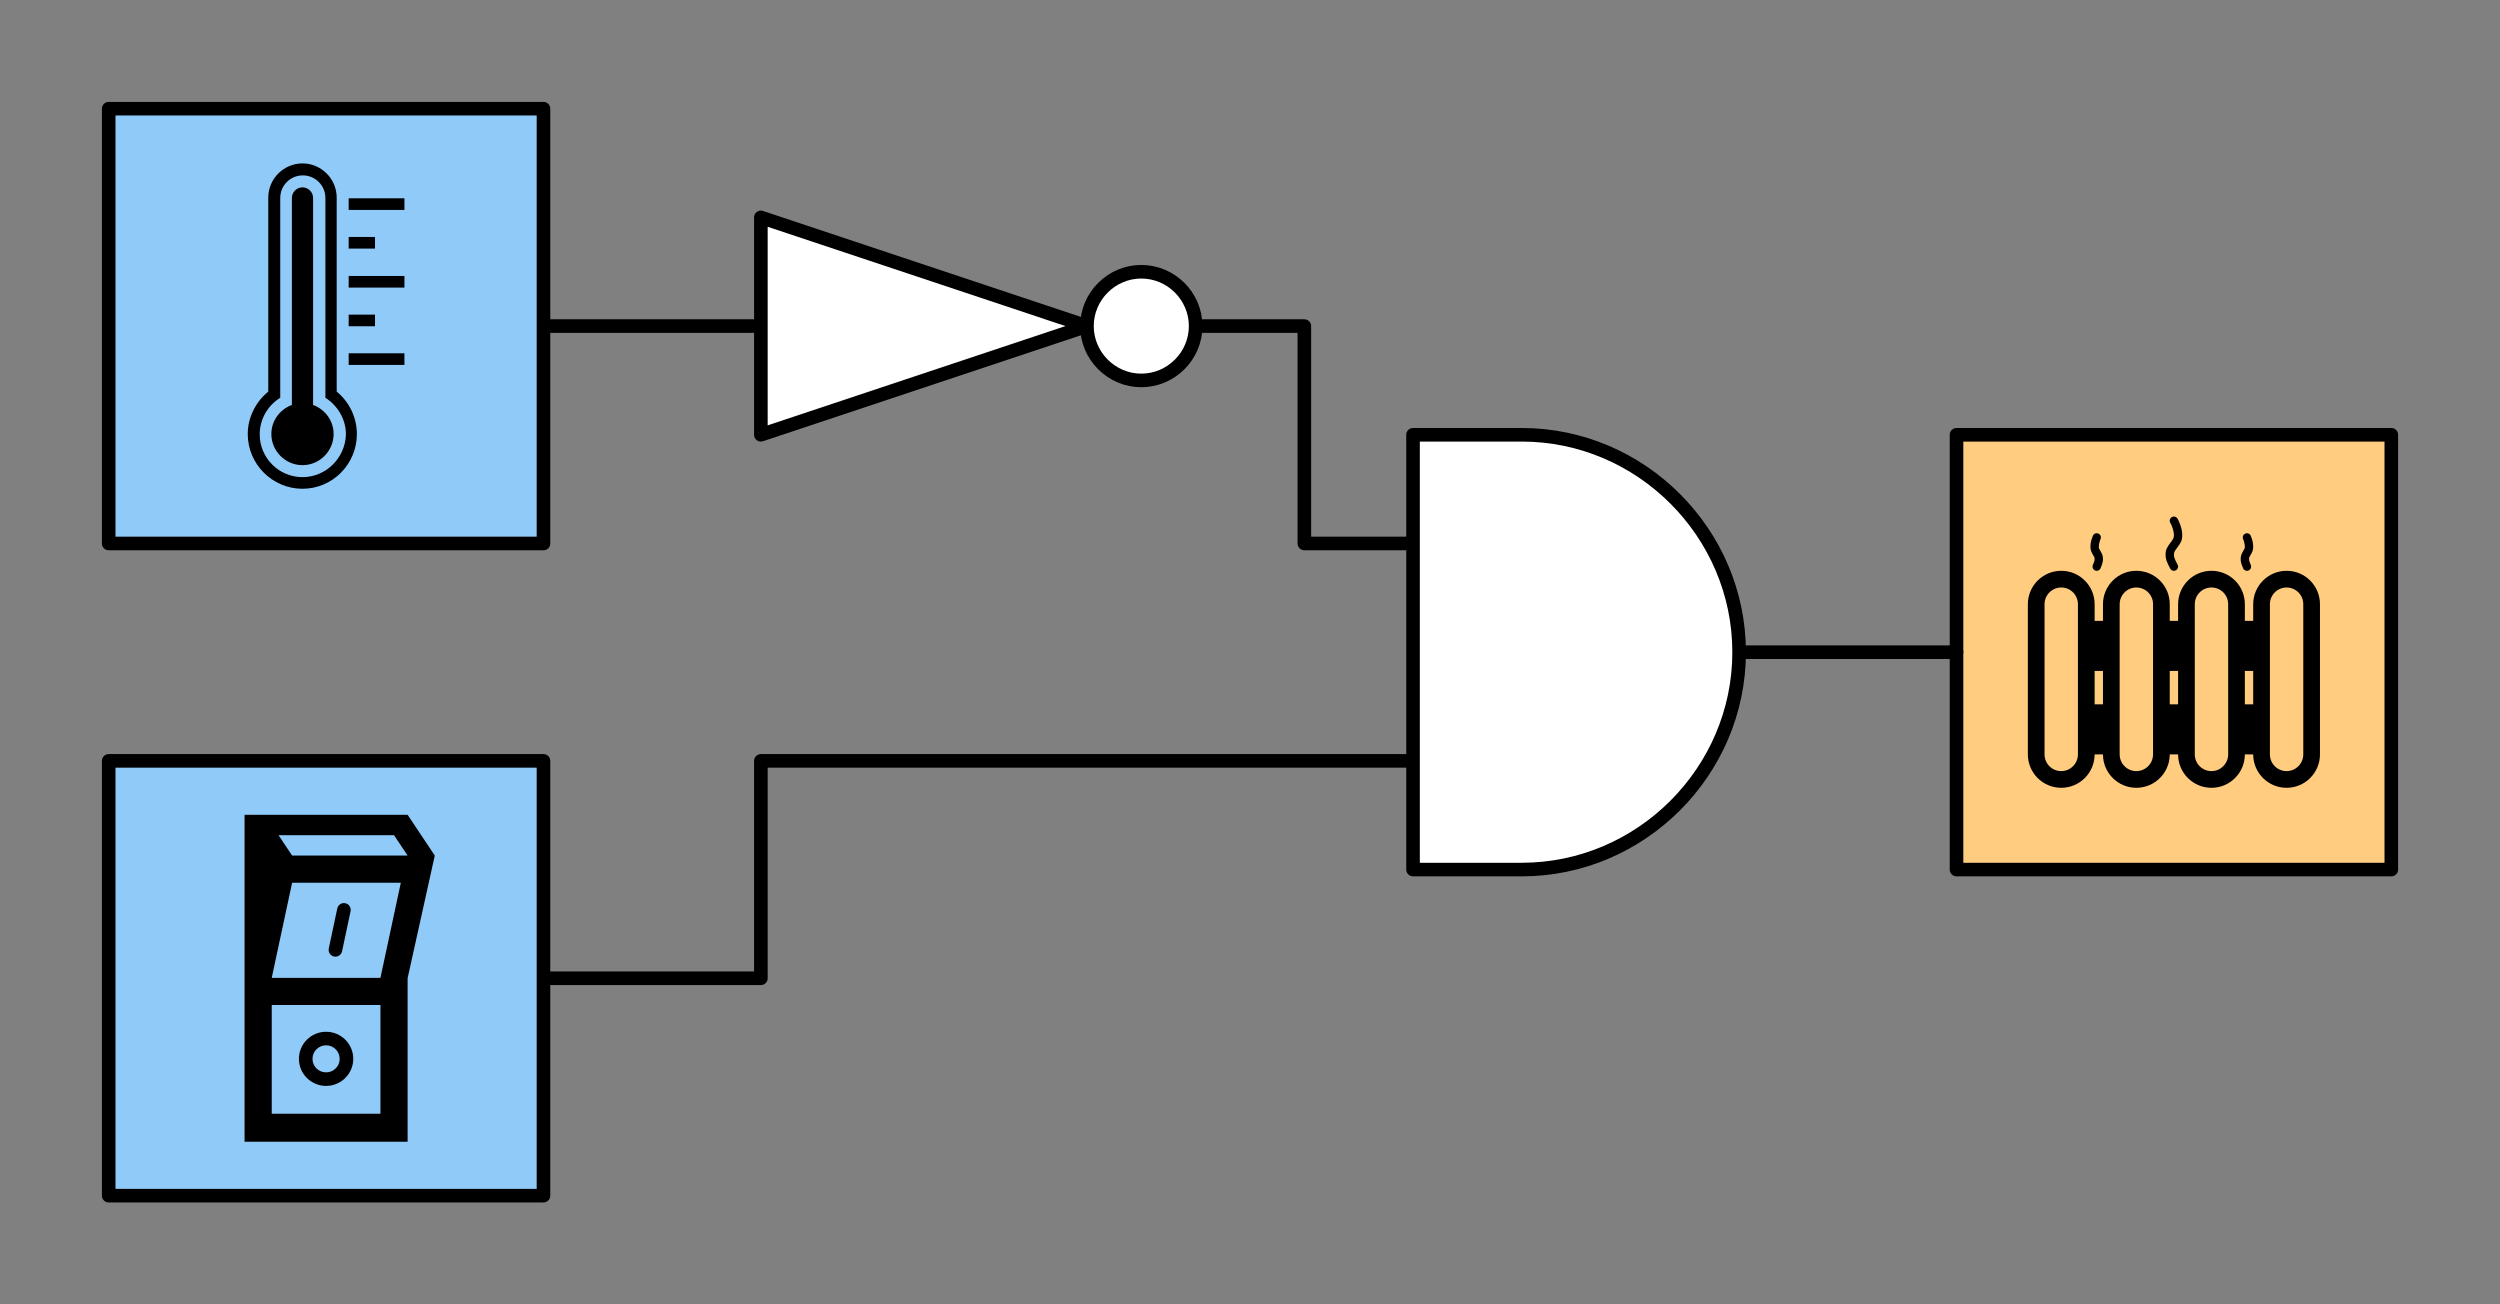<?xml version="1.0" encoding="UTF-8" standalone="no"?>
<!DOCTYPE svg PUBLIC "-//W3C//DTD SVG 1.1//EN" "http://www.w3.org/Graphics/SVG/1.1/DTD/svg11.dtd">
<svg width="368px" height="192px" version="1.1" xmlns="http://www.w3.org/2000/svg" xmlns:xlink="http://www.w3.org/1999/xlink" xml:space="preserve" xmlns:serif="http://www.serif.com/" style="fill-rule:evenodd;clip-rule:evenodd;stroke-linecap:round;stroke-linejoin:round;stroke-miterlimit:1.5;">
    <rect width="100%" height="100%" fill="#808080" stroke="none"/>
    <g id="Heizung">
        <rect x="288" y="64" width="64" height="64" style="fill:rgb(255,204,128);stroke:black;stroke-width:2px;"/>
        <g>
            <path d="M331.671,98.764L330.443,98.764L330.443,91.393L331.671,91.393L331.671,88.943C331.671,86.225 333.877,84.021 336.586,84.021C339.3,84.021 341.5,86.217 341.5,88.943L341.5,111.043C341.5,113.761 339.294,115.964 336.586,115.964C333.874,115.964 331.675,113.772 331.671,111.05L330.443,111.05L330.443,103.679L331.671,103.679L331.671,98.764ZM320.614,98.764L319.386,98.764L319.386,91.393L320.614,91.393L320.614,88.943C320.614,86.225 322.82,84.021 325.529,84.021C328.243,84.021 330.443,86.217 330.443,88.943L330.443,111.043C330.443,113.761 328.237,115.964 325.529,115.964C322.817,115.964 320.618,113.772 320.614,111.05L319.386,111.05L319.386,103.679L320.614,103.679L320.614,98.764ZM309.557,98.764L308.329,98.764L308.329,91.393L309.557,91.393L309.557,88.943C309.557,86.225 311.763,84.021 314.471,84.021C317.186,84.021 319.386,86.217 319.386,88.943L319.386,111.043C319.386,113.761 317.18,115.964 314.471,115.964C311.76,115.964 309.561,113.772 309.557,111.05L308.329,111.05L308.329,103.679L309.557,103.679L309.557,98.764ZM330.315,79.708C330.401,79.993 330.449,80.276 330.442,80.523C330.438,80.682 330.393,80.79 330.223,81.073C330.219,81.081 330.219,81.081 330.214,81.088C329.94,81.545 329.83,81.82 329.829,82.259C329.828,82.705 329.9,82.965 330.182,83.643C330.313,83.956 330.672,84.105 330.986,83.974C331.299,83.844 331.447,83.484 331.317,83.171C331.092,82.632 331.057,82.504 331.057,82.262C331.058,82.105 331.1,82 331.268,81.72C331.272,81.713 331.272,81.713 331.277,81.705C331.548,81.253 331.658,80.988 331.67,80.558C331.682,80.161 331.612,79.754 331.491,79.353C331.425,79.133 331.357,78.959 331.308,78.852C331.167,78.543 330.803,78.407 330.494,78.549C330.185,78.69 330.05,79.054 330.191,79.363C330.219,79.423 330.266,79.546 330.315,79.708ZM303.414,84.021C306.128,84.021 308.329,86.217 308.329,88.943L308.329,111.043C308.329,113.761 306.123,115.964 303.414,115.964C300.7,115.964 298.5,113.769 298.5,111.043L298.5,88.943C298.5,86.225 300.706,84.021 303.414,84.021ZM300.957,111.043C300.957,112.409 302.055,113.507 303.414,113.507C304.767,113.507 305.871,112.402 305.871,111.043L305.871,88.943C305.871,87.577 304.774,86.479 303.414,86.479C302.061,86.479 300.957,87.583 300.957,88.943L300.957,111.043ZM312.014,111.043C312.014,112.409 313.112,113.507 314.471,113.507C315.825,113.507 316.929,112.402 316.929,111.043L316.929,88.943C316.929,87.577 315.831,86.479 314.471,86.479C313.118,86.479 312.014,87.583 312.014,88.943L312.014,111.043ZM323.071,111.043C323.071,112.409 324.169,113.507 325.529,113.507C326.882,113.507 327.986,112.402 327.986,111.043L327.986,88.943C327.986,87.577 326.888,86.479 325.529,86.479C324.175,86.479 323.071,87.583 323.071,88.943L323.071,111.043ZM334.129,111.043C334.129,112.409 335.226,113.507 336.586,113.507C337.939,113.507 339.043,112.402 339.043,111.043L339.043,88.943C339.043,87.577 337.945,86.479 336.586,86.479C335.233,86.479 334.129,87.583 334.129,88.943L334.129,111.043ZM307.894,79.353C307.773,79.754 307.704,80.161 307.715,80.558C307.728,80.988 307.838,81.253 308.109,81.705C308.114,81.713 308.114,81.713 308.118,81.72C308.286,82 308.328,82.105 308.329,82.262C308.329,82.504 308.294,82.632 308.069,83.171C307.939,83.484 308.087,83.844 308.4,83.974C308.713,84.105 309.073,83.956 309.203,83.643C309.486,82.965 309.558,82.705 309.557,82.259C309.556,81.82 309.445,81.545 309.172,81.088C309.167,81.081 309.167,81.081 309.163,81.073C308.993,80.79 308.948,80.682 308.944,80.523C308.936,80.276 308.985,79.993 309.07,79.708C309.119,79.546 309.167,79.423 309.195,79.363C309.336,79.054 309.2,78.69 308.892,78.549C308.583,78.407 308.219,78.543 308.078,78.852C308.028,78.959 307.961,79.133 307.894,79.353ZM319.733,77.535C319.913,78.004 320.014,78.468 319.999,78.88C319.988,79.176 319.88,79.381 319.511,79.863C319.502,79.875 319.502,79.875 319.493,79.887C318.975,80.566 318.773,80.96 318.771,81.604C318.77,82.272 318.905,82.655 319.456,83.695C319.615,83.995 319.987,84.109 320.287,83.95C320.586,83.791 320.701,83.419 320.542,83.12C320.079,82.245 319.999,82.02 320,81.607C320.001,81.314 320.106,81.11 320.47,80.633C320.479,80.621 320.479,80.621 320.488,80.609C321.003,79.935 321.203,79.554 321.226,78.925C321.248,78.324 321.114,77.705 320.88,77.095C320.752,76.76 320.622,76.5 320.53,76.341C320.359,76.048 319.983,75.948 319.69,76.119C319.397,76.29 319.297,76.666 319.468,76.959C319.53,77.065 319.631,77.268 319.733,77.535Z"/>
        </g>
    </g>
    <path d="M80,48L112,48" style="fill:none;stroke:black;stroke-width:2px;stroke-linecap:butt;"/>
    <path d="M176,48L192,48L192,80L208,80" style="fill:none;stroke:black;stroke-width:2px;stroke-linecap:butt;"/>
    <path d="M208,112L112,112L112,144L80,144" style="fill:none;stroke:black;stroke-width:2px;stroke-linecap:butt;"/>
    <path d="M256,96L288,96" style="fill:none;stroke:black;stroke-width:2px;stroke-linecap:butt;"/>
    <g id="Schalter">
        <rect x="16" y="112" width="64" height="64" style="fill:rgb(144,202,249);stroke:black;stroke-width:2px;"/>
        <g>
            <path d="M48,151.876C50.208,151.876 52,153.661 52,155.861C52,158.06 50.208,159.846 48,159.846C45.792,159.846 44,158.06 44,155.861C44,153.661 45.792,151.876 48,151.876ZM48,153.868C49.104,153.868 50,154.761 50,155.861C50,156.961 49.104,157.853 48,157.853C46.896,157.853 46,156.961 46,155.861C46,154.761 46.896,153.868 48,153.868Z"/>
            <path d="M36,119.939L36,168.061L60,168.061L60,143.991L64,125.939L60,119.939L36,119.939ZM40,163.939L56,163.939L56,147.939L40,147.939L40,163.939ZM40,143.939L56,143.939L59,129.939L43,129.939L40,143.939ZM41,122.939L43,125.939L60,125.939L58,122.939L41,122.939Z"/>
            <path d="M49.646,133.734C49.762,133.189 50.294,132.839 50.834,132.954C51.374,133.069 51.718,133.605 51.602,134.15L50.354,140.019L50.353,140.026C50.234,140.567 49.704,140.914 49.166,140.8C48.626,140.685 48.282,140.149 48.398,139.603L49.646,133.734Z"/>
        </g>
    </g>
    <g id="Inverter">
        <path d="M112,32L160,48L112,64L112,32Z" style="fill:white;fill-rule:nonzero;stroke:black;stroke-width:2px;stroke-linecap:square;stroke-linejoin:miter;stroke-miterlimit:10;"/>
        <path d="M176,48C176,52.389 172.389,56 168,56C163.611,56 160,52.389 160,48C160,43.611 163.611,40 168,40C172.386,40 175.996,43.606 176,47.992" style="fill:white;fill-rule:nonzero;stroke:black;stroke-width:2px;stroke-linecap:butt;stroke-linejoin:miter;stroke-miterlimit:10;"/>
    </g>
    <path id="AND-Gatter" d="M208,64L224,64C241.555,64 256,78.445 256,96C256,113.555 241.555,128 224,128L208,128L208,64Z" style="fill:white;fill-rule:nonzero;stroke:black;stroke-width:2px;stroke-linecap:butt;stroke-linejoin:miter;stroke-miterlimit:10;"/>
    <g id="Temperatursensor">
        <rect x="16" y="16" width="64" height="64" style="fill:rgb(144,202,249);stroke:black;stroke-width:2px;"/>
        <g>
            <path d="M49.561,57.644L49.561,29.09C49.561,26.32 47.295,24.054 44.525,24.054C41.755,24.054 39.489,26.32 39.489,29.09L39.489,57.644C37.626,59.155 36.468,61.471 36.468,63.888C36.468,68.32 40.094,71.946 44.525,71.946C48.957,71.946 52.532,68.32 52.532,63.888C52.532,61.471 51.424,59.155 49.561,57.644ZM44.525,70.234C41.05,70.234 38.23,67.413 38.23,63.939C38.23,61.723 39.389,59.709 41.252,58.55L41.252,29.14C41.252,27.328 42.712,25.817 44.576,25.817C46.389,25.817 47.899,27.277 47.899,29.14L47.899,58.55C49.712,59.709 50.921,61.723 50.921,63.939C50.82,67.413 48,70.234 44.525,70.234Z" style="fill-rule:nonzero;"/>
            <path d="M46.086,59.608L46.086,29.14C46.086,28.284 45.381,27.579 44.525,27.579C43.669,27.579 42.964,28.284 42.964,29.14L42.964,59.608C41.202,60.262 39.943,61.924 39.943,63.888C39.943,66.406 42.007,68.471 44.525,68.471C47.043,68.471 49.108,66.406 49.108,63.888C49.108,61.924 47.849,60.262 46.086,59.608Z" style="fill-rule:nonzero;"/>
            <rect x="51.324" y="29.191" width="8.209" height="1.712"/>
            <rect x="51.324" y="34.881" width="3.878" height="1.712"/>
            <rect x="51.324" y="40.622" width="8.209" height="1.712"/>
            <rect x="51.324" y="46.313" width="3.878" height="1.712"/>
            <rect x="51.324" y="52.004" width="8.209" height="1.712"/>
        </g>
    </g>
</svg>
